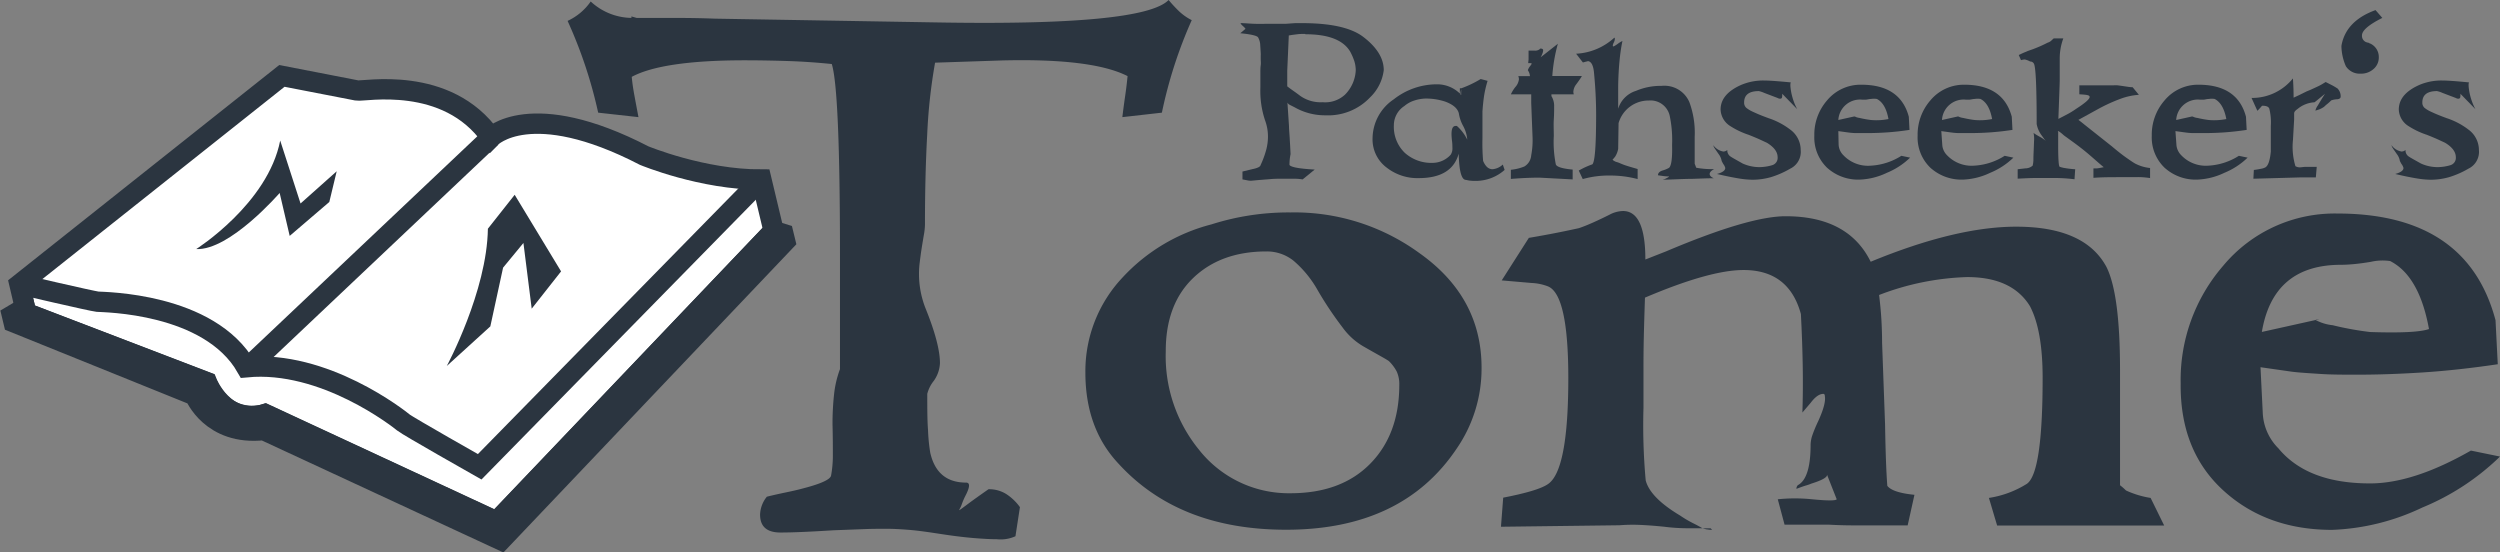 <svg xmlns="http://www.w3.org/2000/svg" viewBox="0 0 368.58 81.45"><rect x="0" y="0" width="368.58" height="81.45" fill="#808080" stroke="none"/><defs><style>.cls-1{fill:#fff;}.cls-1,.cls-2,.cls-3{stroke:#2b3540;stroke-miterlimit:10;stroke-width:3px;}.cls-2{fill:none;}.cls-3,.cls-4{fill:#2b3540;}</style></defs><g id="Ebene_3" data-name="Ebene 3"><path class="cls-1" d="M280.52,190.43s5.79-6,22.58,2.69c0,0,8.6,3.57,17.28,3.53l1.81,7.58-40.88,42.86-34.13-15.85s-5.7,1.91-8.61-4.7L212,216.35l-1-4.26,38.69-30.72,11.07,2.15C261.73,183.72,274,181.18,280.52,190.43Z" transform="translate(-208.13 -170.18)"/><path class="cls-2" d="M320.38,196.65,278.85,239h0s-10.6-6-11.23-6.52-11.68-9.27-23.17-8.16h0c-5.49-9.56-21.12-9.58-21.94-9.66s-11.58-2.59-11.58-2.59" transform="translate(-208.13 -170.18)"/><line class="cls-2" x1="72.39" y1="20.25" x2="36.32" y2="54.37"/><path class="cls-3" d="M322.19,204.23l1.44.45.26,1.07L282,249.82l-35-16.23c-7.76.85-10.14-5.11-10.14-5.11l-26.72-10.79-.24-1,1.92-1.14.19.78,26.62,10.19s2.53,6.51,8.61,4.7l34.13,15.85Z" transform="translate(-208.13 -170.18)"/><path class="cls-4" d="M274,224.14s5.93-11,6.06-20.24l3.95-5,6.84,11.29-4.33,5.5L285.3,206l-3,3.64-1.88,8.66Z" transform="translate(-208.13 -170.18)"/><path class="cls-4" d="M237.06,206.9s10.56-6.68,12.38-16l3,9.28,5.33-4.75-1.09,4.53-5.84,5-1.48-6.33S242,207.14,237.06,206.9Z" transform="translate(-208.13 -170.18)"/></g><g id="Ebene_2" data-name="Ebene 2"><path class="cls-4" d="M301.27,181.51c.07.81.2,1.7.38,2.69s.39,2.08.61,3.25l-5.94-.66a67.37,67.37,0,0,0-4.51-13.53,8.43,8.43,0,0,0,3.41-2.86,9,9,0,0,0,6,2.42v-.22l.77.22h4.4c1.9,0,4.29,0,7.15.11l32.34.55q30.79.56,34.54-3.3a20.81,20.81,0,0,0,1.54,1.66,7.85,7.85,0,0,0,1.87,1.31,66.77,66.77,0,0,0-4.4,13.64l-5.83.66c.14-1.17.29-2.27.44-3.3s.25-1.94.33-2.75q-5.18-2.64-18.48-2.31l-9.9.33A80.54,80.54,0,0,0,344.83,190q-.33,6-.33,13.26a9.39,9.39,0,0,1-.17,1.59q-.16.94-.33,2c-.11.73-.2,1.41-.27,2a12.74,12.74,0,0,0-.11,1.6,13.79,13.79,0,0,0,1,5.28c1.39,3.45,2.09,6.12,2.09,8a4.85,4.85,0,0,1-.94,2.64,5.09,5.09,0,0,0-.93,1.87c0,2.13,0,3.9.11,5.33a26.63,26.63,0,0,0,.33,3.36q1,4.4,5.28,4.4c.58,0,.58.59,0,1.76a10.79,10.79,0,0,0-.61,1.37,3.8,3.8,0,0,1-.38.83v.11c.22-.15.68-.48,1.37-1s1.67-1.21,2.92-2.09a4.72,4.72,0,0,1,2.64.72,7.48,7.48,0,0,1,2,1.92l-.66,4.29a5.3,5.3,0,0,1-2.75.44c-.88,0-2-.06-3.36-.17s-3-.31-4.89-.6-3.32-.5-4.68-.61-2.47-.16-3.35-.16-2,0-3.3.05l-4.51.17q-5.18.33-7.81.33-3,0-3-2.64a4.39,4.39,0,0,1,1-2.64c.88-.22,1.78-.42,2.69-.61s1.78-.38,2.59-.6c2.56-.66,4-1.28,4.18-1.87a16.33,16.33,0,0,0,.27-2.86c0-1.25,0-2.82-.05-4.73a39.79,39.79,0,0,1,.22-4.35,15.21,15.21,0,0,1,.88-3.79V208q0-24.53-1.21-28.38c-2.13-.22-4.27-.37-6.44-.44s-4.34-.11-6.54-.11Q305.77,179.09,301.27,181.51Z" transform="translate(-208.13 -170.18)"/><path class="cls-4" d="M397.74,248.28q-15.84,0-24.75-9.79-4.85-5.18-4.84-13.42a20.13,20.13,0,0,1,5.5-14,27,27,0,0,1,13.09-7.81,37.44,37.44,0,0,1,11.66-1.76,31.24,31.24,0,0,1,18.92,5.94q9.24,6.5,9.24,16.94a20.8,20.8,0,0,1-3.63,11.88Q414.91,248.28,397.74,248.28Zm1.1-39.66a6.29,6.29,0,0,0-4-1.37q-6.7,0-10.78,3.9T380,222a21.79,21.79,0,0,0,4.84,14.41,16.85,16.85,0,0,0,13.53,6.49q7.49,0,11.77-4.35t4.29-11.6a4.51,4.51,0,0,0-.38-2,6.22,6.22,0,0,0-1.16-1.54c-.22-.15-.62-.39-1.21-.72s-1.39-.78-2.42-1.37a10,10,0,0,1-3.19-2.86,51.5,51.5,0,0,1-3.74-5.61A16,16,0,0,0,398.84,208.62Z" transform="translate(-208.13 -170.18)"/><path class="cls-4" d="M457.69,247.29c.59.29,1.06.55,1.43.77H456.7a27.11,27.11,0,0,1-3.19-.22c-1.47-.15-2.73-.24-3.8-.28a24.67,24.67,0,0,0-2.8.06l-17.49.22.33-4.29q5.17-1,6.6-2,3-2,3-15.62,0-12.31-3-13.53a7.67,7.67,0,0,0-2.42-.5l-4.4-.38,4-6.27c.88-.15,1.91-.33,3.08-.55s2.6-.51,4.29-.88c.66-.22,1.35-.5,2.09-.83s1.54-.71,2.42-1.15a4.44,4.44,0,0,1,2-.55q3.3,0,3.3,7.15l3.08-1.21q12.21-5.17,17.6-5.17,9.24,0,12.54,6.71,12.54-5.17,21.45-5.17,10.13,0,13.31,5.94,2,4,2,15.18v17a8.65,8.65,0,0,1,.88.77,13.76,13.76,0,0,0,3.63,1.1l2,4.07H502.57l-1.21-4.07a14.7,14.7,0,0,0,5.61-2.09q2.31-1.65,2.31-15.62,0-7-1.87-10.56-2.64-4.29-9.24-4.29a39.21,39.21,0,0,0-13,2.64c.14,1.17.26,2.35.33,3.52s.11,2.35.11,3.52l.44,12.1q.1,6,.33,9,.77,1,4,1.32l-1,4.51h-7.26c-1,0-2.49,0-4.4-.11h-6.49l-1-3.74a24.65,24.65,0,0,1,5.06,0q3.4.33,3.63,0l-1.43-3.63q.11.56-2.31,1.32a6.08,6.08,0,0,1-.77.27c-.37.11-.84.28-1.43.5a.74.74,0,0,1,.22-.55q1.88-1,1.87-6a4.66,4.66,0,0,1,.27-1.38c.19-.55.46-1.22.83-2,.81-1.76,1.14-3,1-3.74,0-.22-.08-.33-.22-.33-.59,0-1.21.44-1.87,1.32L473.86,231q.11-3.3.05-6.88t-.27-7.64q-1.77-6.5-8.47-6.49-4.95,0-14.52,4.07c-.07,2.13-.13,4.05-.17,5.77s-.05,3.29-.05,4.68v5.83a90.17,90.17,0,0,0,.33,10.67c.44,1.69,2.12,3.41,5.06,5.17A16.71,16.71,0,0,0,457.69,247.29Zm2.86,1h-.11a2.93,2.93,0,0,1-.61-.06c-.18,0-.42-.09-.71-.16h1.21Z" transform="translate(-208.13 -170.18)"/><path class="cls-4" d="M541.73,231a7.86,7.86,0,0,0,2.31,5.28q4.29,5.18,13.53,5.17,6.38,0,14.85-4.84l4.29.88A36,36,0,0,1,565.27,245a33.65,33.65,0,0,1-13.31,3.3q-9.69,0-16.06-5.83t-6.27-15.73a25.7,25.7,0,0,1,6.27-17.38,21.39,21.39,0,0,1,16.83-7.7q19.14,0,23.32,15.73l.33,6.49q-5.94.88-11.06,1.21t-9.62.33c-2.06,0-3.89,0-5.5-.11s-3-.18-4.18-.33l-4.62-.66Zm18.81-22.33a7.75,7.75,0,0,0-2.86.11c-.88.15-1.69.26-2.42.33s-1.4.11-2,.11q-10,0-11.66,9.9l7.92-1.76a7,7,0,0,0,2.53.77,45.8,45.8,0,0,0,5.5,1q6.81.23,8.69-.44Q564.82,210.88,560.54,208.68Zm-11,8.69.55-.11C549.72,217.26,549.54,217.3,549.54,217.37Z" transform="translate(-208.13 -170.18)"/><path class="cls-4" d="M403.55,187.18A9,9,0,0,1,399,186l-.73-.37a.78.78,0,0,1-.33-.32l.23,3.47c0,.46.06,1,.1,1.71s.09,1.49.13,2.41a7.85,7.85,0,0,0-.16,1.59c.18.33,1.41.56,3.72.69l-1.78,1.45a8.28,8.28,0,0,0-1.09-.1c-.51,0-1.15,0-1.94,0-.57,0-1.16,0-1.75.06l-1.78.14-1.06.1a3.15,3.15,0,0,1-.57-.07l-.68-.13v-1.16l1.49-.36c.74-.15,1.14-.35,1.18-.59a13.75,13.75,0,0,0,.83-2.25,7.84,7.84,0,0,0,.26-1.88,6.93,6.93,0,0,0-.43-2.47,13.61,13.61,0,0,1-.69-4.79v-.86c0-.35,0-.76,0-1.22s0-.9.05-1.25,0-.65,0-.89v-.5a2.9,2.9,0,0,0,0-.43l-.07-1.12a2.5,2.5,0,0,0-.33-1.19c-.2-.24-1.07-.44-2.61-.59l.38-.32.38-.33a.6.6,0,0,0-.11-.16l-.27-.26a1.36,1.36,0,0,1-.24-.24.28.28,0,0,1-.1-.18c.68,0,1.37.08,2.08.1s1.41,0,2.14,0l1,0,1.43,0,1.4-.1,1,0c4.24,0,7.23.67,9,2,2,1.51,3.06,3.16,3.06,4.93a6.68,6.68,0,0,1-2,4A8.5,8.5,0,0,1,403.55,187.18Zm-3-12c-.37,0-.76,0-1.15.05s-.82.1-1.26.18l-.23,5.22v.63q0,.52,0,1.65c.31.24.61.46.91.67s.58.41.84.61a5.2,5.2,0,0,0,3.47,1.06,4.3,4.3,0,0,0,3.3-1.12,5.44,5.44,0,0,0,1.58-3.57,4.6,4.6,0,0,0-.21-1.37,8.75,8.75,0,0,0-.61-1.4Q405.67,175.23,400.59,175.23Z" transform="translate(-208.13 -170.18)"/><path class="cls-4" d="M427.45,182.1a16,16,0,0,0-.53,2.28c-.11.76-.18,1.5-.23,2.23,0,.19,0,.63,0,1.31v2.73a30,30,0,0,0,.1,3.26c.35.82.81,1.22,1.39,1.22a2.54,2.54,0,0,0,1.51-.69l.27.79a6.41,6.41,0,0,1-4.23,1.62l-.41,0-.58-.05-.49-.1c-.64,0-1-1.28-1.06-3.86q-1,3.6-5.9,3.6a7.34,7.34,0,0,1-4.72-1.55,5.18,5.18,0,0,1-2.08-4.36,7,7,0,0,1,3.13-5.71,10.27,10.27,0,0,1,6.34-2.21,4.8,4.8,0,0,1,3.4,1.36v-.78l.11,0,.12,0a15.71,15.71,0,0,0,2.84-1.36ZM416.65,185a4.24,4.24,0,0,0-1.47.81,3.38,3.38,0,0,0-1.55,2.84,5.33,5.33,0,0,0,1.61,4.06,5.84,5.84,0,0,0,4.16,1.48A3.61,3.61,0,0,0,422,193a1.67,1.67,0,0,0,.26-1.06c0-.21,0-.55-.06-1a9.89,9.89,0,0,1-.07-1c0-.79.2-1.19.6-1.19.11,0,.17,0,.19,0a6.45,6.45,0,0,1,1.52,2,.13.13,0,0,0,0-.1,5.08,5.08,0,0,0-.6-1.91,5.6,5.6,0,0,1-.63-1.85c-.19-.75-.89-1.33-2.07-1.75a9.08,9.08,0,0,0-2.88-.43A5.85,5.85,0,0,0,416.65,185Zm6.91-1.4v-.26c-.05.19-.08.35-.1.47a2.05,2.05,0,0,0,0,.28c0,.05.07.07.1.07C423.55,183.87,423.56,183.68,423.56,183.55Z" transform="translate(-208.13 -170.18)"/><path class="cls-4" d="M431.51,183.05a2.12,2.12,0,0,0,.56-1.18,1.28,1.28,0,0,0-.1-.47h1.72a1.64,1.64,0,0,0-.3-.85c0-.07.06-.23.23-.5a3.14,3.14,0,0,0,.33-.46c0-.07-.06-.1-.19-.1h-.33l.06-.53v-1.32l.86,0a1.09,1.09,0,0,0,.73-.17c.08-.09.14-.13.16-.13.26,0,.4.09.4.26a1.32,1.32,0,0,1-.09.42,3.34,3.34,0,0,1-.28.61l2.54-2a23.74,23.74,0,0,0-.82,4.75h4.36a2.46,2.46,0,0,1-.24.4c-.13.2-.32.46-.56.79a2,2,0,0,0-.46,1.16,1.6,1.6,0,0,0,.07.36h-3.3l0,.26a2.73,2.73,0,0,1,.4,1.36c0,.64,0,1.33-.05,2.09s0,1.57,0,2.43a16.58,16.58,0,0,0,.3,4.19c.13.37,1,.63,2.48.76v1.45l-4.89-.26c-1.23,0-2.64.06-4.22.19v-1.35a7,7,0,0,0,2-.49,2.09,2.09,0,0,0,1-1.65,11.71,11.71,0,0,0,.2-2.58l-.2-5.15v-1.25h-3A5.3,5.3,0,0,1,431.51,183.05Z" transform="translate(-208.13 -170.18)"/><path class="cls-4" d="M457.6,196.55c-1.25,0-2.69.09-4.34.13l.2-.06a1.38,1.38,0,0,0,.29-.13c.33-.16.48-.26.43-.3a7,7,0,0,1-.79-.05l-.82-.12c0-.3.2-.54.62-.69a4.33,4.33,0,0,0,1-.4c.35-.28.51-1.41.46-3.39a17.57,17.57,0,0,0-.36-4.33,2.89,2.89,0,0,0-3.07-2.21,4.6,4.6,0,0,0-4.46,3.33l-.06,3.8a3.22,3.22,0,0,1-.43,1.12c-.22.29-.35.43-.4.43a.59.59,0,0,0,.18.2l.32.16a3.42,3.42,0,0,1,.59.2,8.85,8.85,0,0,0,1,.38c.43.14,1,.3,1.61.48l0,1.48a15.81,15.81,0,0,0-4.09-.52,14.13,14.13,0,0,0-4,.52l-.59-1.25a11.83,11.83,0,0,1,2-.92q.56-.49.56-7.3c0-1.93-.1-4-.3-6.07-.09-1.19-.4-1.8-.92-1.85a.69.69,0,0,1-.24.07l-.49.13-1-1.29a9,9,0,0,0,5.64-2.37.24.24,0,0,1,.07.16,1.3,1.3,0,0,1-.15.55,1.29,1.29,0,0,0-.15.44c0,.09,0,.14.13.14a4.93,4.93,0,0,0,.59-.37,4.06,4.06,0,0,1,.7-.43,26.7,26.7,0,0,0-.43,2.94c-.11,1.12-.18,2.39-.2,3.8v1.25q0,.79,0,2a4,4,0,0,1,2.64-2.64,9.31,9.31,0,0,1,3.76-.73,4,4,0,0,1,4.09,2.38,13,13,0,0,1,.79,5.15v2c0,.42,0,.79,0,1.12v.82l.23.6a12.61,12.61,0,0,0,2.64.2q-.66.36-.66.72t.6.63C459.88,196.46,458.84,196.51,457.6,196.55Z" transform="translate(-208.13 -170.18)"/><path class="cls-4" d="M469.21,196.3a10.08,10.08,0,0,1-2.72.38,13.65,13.65,0,0,1-2-.19c-.85-.14-1.92-.35-3.22-.66.81-.22,1.22-.52,1.22-.89a1.6,1.6,0,0,0-.3-.59l-.23-.43a2.26,2.26,0,0,0-.43-1l-.54-.78a1.76,1.76,0,0,1-.28-.57,2.32,2.32,0,0,0,1.48.95.87.87,0,0,0,.6-.23,1.08,1.08,0,0,0,.53,1c.15.11.73.43,1.74,1a6,6,0,0,0,2.45.53,6.69,6.69,0,0,0,1.94-.3,1.12,1.12,0,0,0,.76-1.15c0-.79-.53-1.5-1.58-2.14l-1.06-.49q-.66-.3-1.65-.69a11.73,11.73,0,0,1-2.64-1.25,3,3,0,0,1-1.48-2.47q0-2.31,3.1-3.66a8.31,8.31,0,0,1,3.33-.62c.71,0,2,.09,3.93.28a.63.63,0,0,0-.07.25v.29a8.81,8.81,0,0,0,1,3.4L470.88,184a1.73,1.73,0,0,1,0,.36c0,.25-.1.37-.29.37a.65.65,0,0,1-.37-.1l-2-.76a3.82,3.82,0,0,0-.78-.26c-1.45,0-2.17.56-2.17,1.68a1,1,0,0,0,.36.82,4.83,4.83,0,0,0,1.07.61c.54.26,1.26.55,2.16.88a10.75,10.75,0,0,1,3.2,1.68,3.72,3.72,0,0,1,1.55,3,2.75,2.75,0,0,1-1.55,2.77A13.27,13.27,0,0,1,469.21,196.3Z" transform="translate(-208.13 -170.18)"/><path class="cls-4" d="M479.2,191.47a2.35,2.35,0,0,0,.69,1.58A5,5,0,0,0,484,194.6a9.25,9.25,0,0,0,4.45-1.45l1.29.27a10.8,10.8,0,0,1-3.43,2.24,10.11,10.11,0,0,1-4,1,6.83,6.83,0,0,1-4.81-1.75,6.18,6.18,0,0,1-1.88-4.72,7.67,7.67,0,0,1,1.88-5.21,6.41,6.41,0,0,1,5.05-2.31c3.82,0,6.16,1.57,7,4.72l.1,1.94c-1.19.18-2.29.3-3.32.37s-2,.1-2.88.1c-.62,0-1.17,0-1.65,0s-.91-.05-1.26-.1l-1.38-.19Zm5.64-6.7a2.59,2.59,0,0,0-.86,0c-.26,0-.51.08-.73.1s-.41,0-.59,0a3.2,3.2,0,0,0-3.5,3l2.38-.53a2.38,2.38,0,0,0,.76.23,15.72,15.72,0,0,0,1.65.3,9,9,0,0,0,2.6-.14Q486.13,185.43,484.84,184.77Zm-3.3,2.61.16,0C481.59,187.34,481.54,187.36,481.54,187.38Z" transform="translate(-208.13 -170.18)"/><path class="cls-4" d="M494.48,191.47a2.35,2.35,0,0,0,.69,1.58,5,5,0,0,0,4.06,1.55,9.25,9.25,0,0,0,4.45-1.45l1.29.27a10.8,10.8,0,0,1-3.43,2.24,10.11,10.11,0,0,1-4,1,6.83,6.83,0,0,1-4.81-1.75,6.18,6.18,0,0,1-1.88-4.72,7.67,7.67,0,0,1,1.88-5.21,6.41,6.41,0,0,1,5-2.31q5.73,0,7,4.72l.1,1.94c-1.19.18-2.29.3-3.32.37s-2,.1-2.88.1c-.62,0-1.17,0-1.65,0s-.91-.05-1.26-.1l-1.38-.19Zm5.64-6.7a2.59,2.59,0,0,0-.86,0c-.26,0-.51.08-.73.1s-.41,0-.59,0a3.2,3.2,0,0,0-3.5,3l2.38-.53a2.28,2.28,0,0,0,.76.23,15.72,15.72,0,0,0,1.65.3,9,9,0,0,0,2.6-.14Q501.41,185.43,500.12,184.77Zm-3.3,2.61.16,0C496.87,187.34,496.82,187.36,496.82,187.38Z" transform="translate(-208.13 -170.18)"/><path class="cls-4" d="M516.34,193.15c-.74-.64-1.58-1.31-2.53-2l-1.38-1c-.49-.44-.79-.66-.93-.66a.24.24,0,0,1,.07.19v1.82c0,2.16.08,3.24.23,3.27a4,4,0,0,0,.78.19,12.16,12.16,0,0,0,1.5.17l-.1,1.48a24.66,24.66,0,0,0-3-.19l-2.5,0c-.89,0-1.85.05-2.88.1v-1.39l1.15-.13a1.63,1.63,0,0,0,1.06-.4,4,4,0,0,0,.11-1c0-.59.06-1.45.09-2.57a4.25,4.25,0,0,0-.07-1.25,8.3,8.3,0,0,0,.91.56,4.69,4.69,0,0,1,.9.62q-.17-.19-.33-.42l-.36-.5a4,4,0,0,1-.66-1.58q0-7.69-.36-8.78a.6.6,0,0,0-.6-.43,2.69,2.69,0,0,0-.79-.3,2,2,0,0,0-.56.1l-.33-.76.66-.31.66-.28.66-.23a19.25,19.25,0,0,0,2.28-1,1.38,1.38,0,0,0,.48-.25l.41-.38h1.42a8.51,8.51,0,0,0-.53,3l0,3.13c0,.38-.07,2.29-.2,5.74l1.29-.67a11.73,11.73,0,0,0,1.32-.81c1.34-.86,2-1.44,2-1.75s-.51-.33-1.52-.4v-1.32l5.05,0a3.88,3.88,0,0,1,.61,0l.79.11.8.12a5.47,5.47,0,0,0,.61.05l.92,1.12a9.47,9.47,0,0,0-2.72.59,24.56,24.56,0,0,0-3.19,1.45l-3,1.65,4.92,3.9c.83.7,1.54,1.26,2.11,1.66s1,.7,1.32.88a6.12,6.12,0,0,0,2.21.66v1.48c-.44-.06-.87-.11-1.3-.13s-.88,0-1.34,0h-1.62c-1.52,0-2.88,0-4.09.1v-1.39l.41,0c.26,0,.62-.09,1.11-.18C517.72,194.37,517.08,193.79,516.34,193.15Z" transform="translate(-208.13 -170.18)"/><path class="cls-4" d="M529,191.47a2.41,2.41,0,0,0,.7,1.58,5,5,0,0,0,4.06,1.55,9.25,9.25,0,0,0,4.45-1.45l1.29.27a10.8,10.8,0,0,1-3.43,2.24,10.11,10.11,0,0,1-4,1,6.83,6.83,0,0,1-4.81-1.75,6.18,6.18,0,0,1-1.89-4.72,7.68,7.68,0,0,1,1.89-5.21,6.4,6.4,0,0,1,5-2.31q5.75,0,7,4.72l.1,1.94c-1.19.18-2.29.3-3.32.37s-2,.1-2.89.1c-.61,0-1.16,0-1.64,0s-.91-.05-1.26-.1l-1.39-.19Zm5.65-6.7a2.59,2.59,0,0,0-.86,0c-.27,0-.51.08-.73.1s-.42,0-.59,0a3.2,3.2,0,0,0-3.5,3l2.38-.53a2.28,2.28,0,0,0,.76.23,15.72,15.72,0,0,0,1.65.3,9,9,0,0,0,2.6-.14Q535.93,185.43,534.64,184.77Zm-3.3,2.61.16,0C531.39,187.34,531.34,187.36,531.34,187.38Z" transform="translate(-208.13 -170.18)"/><path class="cls-4" d="M551.22,185.53a5.14,5.14,0,0,0-.45.4,3.86,3.86,0,0,1-.71.38l-.57.18a2.21,2.21,0,0,1,.36-.76c.24-.4.59-1,1.06-1.72l0,0c-1,.81-1.5,1.23-1.55,1.25a4.25,4.25,0,0,0-2.51,1c-.3.2-.47.4-.49.6l0,.92-.17,3a9.86,9.86,0,0,0,.36,3.9,1.29,1.29,0,0,0,.83.16l.56-.06h1.75l-.13,1.55h-.27l-1.81,0-7.13.2.07-1.29c.44-.06.79-.12,1.07-.18a2.1,2.1,0,0,0,.58-.18c.44-.2.72-1,.85-2.34,0-.38,0-.88,0-1.51s0-1.39,0-2.29a8.32,8.32,0,0,0-.23-2.57c-.13-.27-.45-.4-1-.4,0,0-.1,0-.16.12l-.22.24a2.73,2.73,0,0,1-.23.25c-.08.08-.12.12-.15.12l-.85-1.88a7.73,7.73,0,0,0,6.1-2.88c.07,1,.1,1.94.1,2.84l.84-.39,1.07-.53.56-.23,1-.46a7.17,7.17,0,0,0,.68-.35l.58-.35.39.2.55.28q.35.18.81.48a1.64,1.64,0,0,1,.46,1.19c0,.22-.16.35-.46.39a3,3,0,0,0-.93.17C551.62,185.19,551.41,185.38,551.22,185.53Z" transform="translate(-208.13 -170.18)"/><path class="cls-4" d="M558.36,171.67l1,1.15c-2,1-3,1.87-3,2.58a1,1,0,0,0,.63,1,2.9,2.9,0,0,0,.4.1l.13.1.06,0a2.17,2.17,0,0,1,1.26,2,2.22,2.22,0,0,1-.78,1.76,2.73,2.73,0,0,1-1.89.68,2.43,2.43,0,0,1-2.18-1.09,7.63,7.63,0,0,1-.66-3C553.74,174.51,555.42,172.73,558.36,171.67Z" transform="translate(-208.13 -170.18)"/><path class="cls-4" d="M569.2,196.3a10.08,10.08,0,0,1-2.72.38,13.65,13.65,0,0,1-2-.19c-.85-.14-1.92-.35-3.22-.66.81-.22,1.22-.52,1.22-.89a1.6,1.6,0,0,0-.3-.59l-.23-.43a2.26,2.26,0,0,0-.43-1l-.54-.78a1.76,1.76,0,0,1-.28-.57,2.32,2.32,0,0,0,1.48.95.87.87,0,0,0,.6-.23,1.08,1.08,0,0,0,.53,1c.15.11.73.43,1.75,1a5.94,5.94,0,0,0,2.44.53,6.69,6.69,0,0,0,1.94-.3,1.12,1.12,0,0,0,.76-1.15c0-.79-.53-1.5-1.58-2.14l-1.06-.49q-.66-.3-1.65-.69a11.73,11.73,0,0,1-2.64-1.25,3,3,0,0,1-1.48-2.47q0-2.31,3.1-3.66a8.31,8.31,0,0,1,3.33-.62c.71,0,2,.09,3.93.28a.63.63,0,0,0-.07.25v.29a8.81,8.81,0,0,0,1,3.4L570.87,184a1.73,1.73,0,0,1,0,.36c0,.25-.1.37-.29.37a.65.65,0,0,1-.37-.1l-2-.76a3.82,3.82,0,0,0-.78-.26c-1.45,0-2.17.56-2.17,1.68a1,1,0,0,0,.36.82,4.83,4.83,0,0,0,1.07.61c.54.26,1.26.55,2.16.88a10.75,10.75,0,0,1,3.2,1.68,3.72,3.72,0,0,1,1.55,3,2.75,2.75,0,0,1-1.55,2.77A13.27,13.27,0,0,1,569.2,196.3Z" transform="translate(-208.13 -170.18)"/></g></svg>